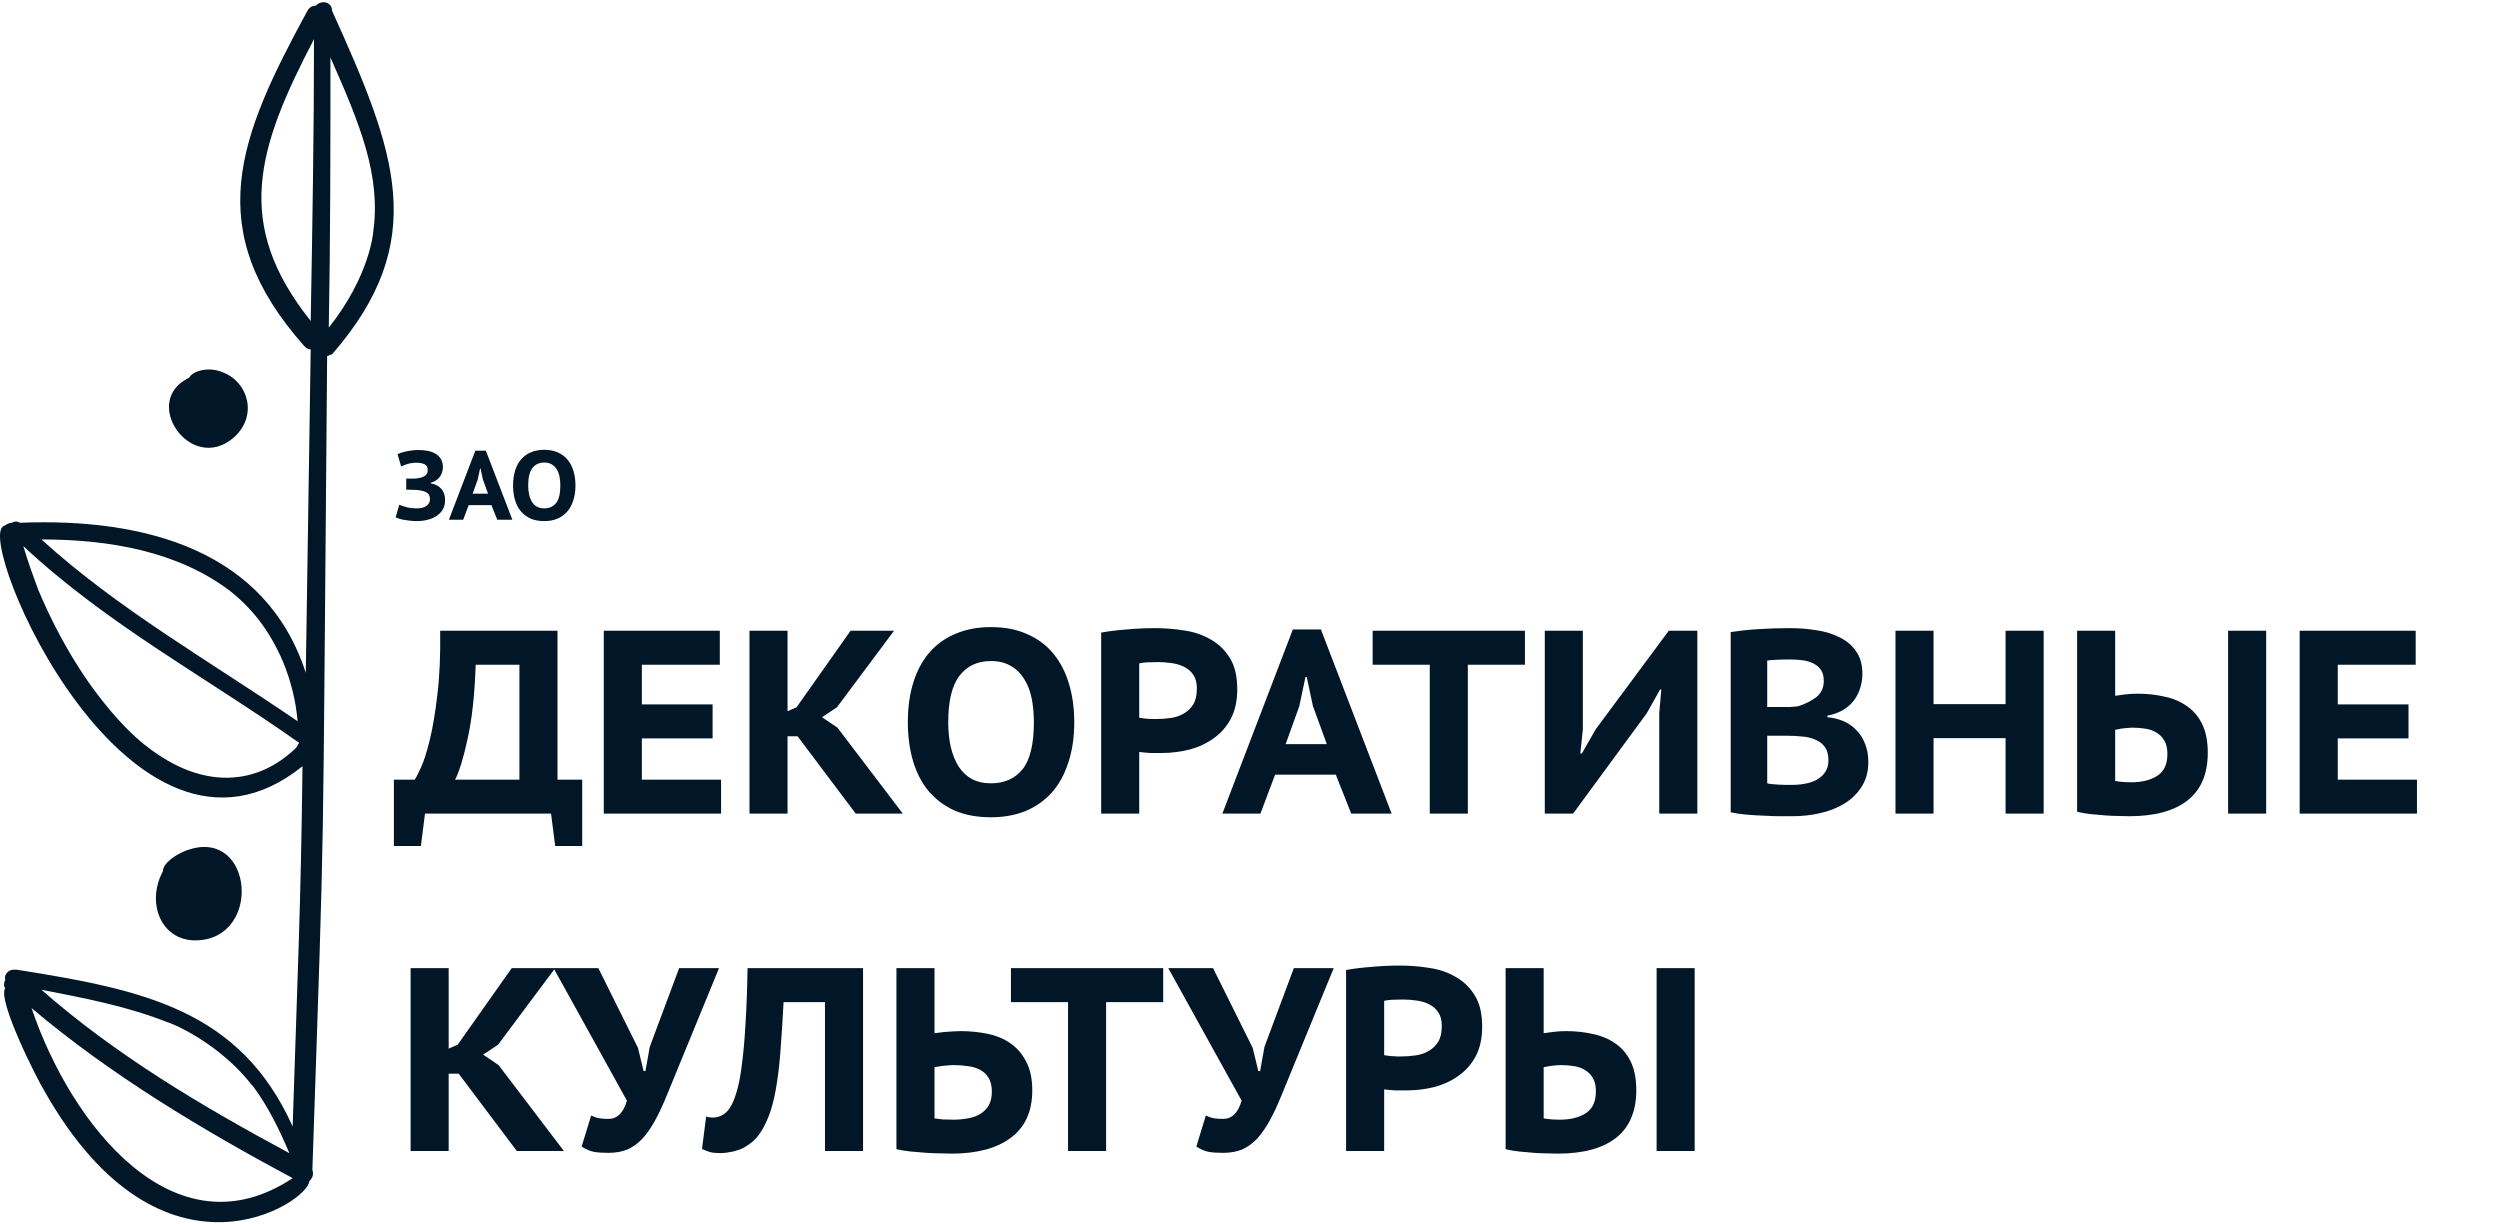 <svg width="98" height="48" viewBox="0 0 98 48" fill="none" xmlns="http://www.w3.org/2000/svg">
<path d="M22.822 33.163H21.763L21.601 31.893H16.66L16.499 33.163H15.44V30.562H16.257C16.311 30.487 16.395 30.323 16.509 30.071C16.623 29.818 16.738 29.456 16.852 28.985C16.966 28.514 17.064 27.93 17.144 27.234C17.232 26.531 17.269 25.695 17.255 24.725H21.854V30.562H22.822V33.163ZM20.361 30.562V26.057H18.647C18.607 27.231 18.502 28.193 18.334 28.944C18.173 29.695 18.008 30.235 17.84 30.562H20.361ZM23.668 24.725H28.216V26.057H25.161V27.613H27.934V28.944H25.161V30.562H28.266V31.893H23.668V24.725ZM31.265 28.862H30.872V31.893H29.38V24.725H30.872V27.879L31.225 27.726L33.343 24.725H35.047L32.808 27.726L32.223 28.115L32.828 28.524L35.39 31.893H33.544L31.265 28.862ZM35.587 28.309C35.587 27.722 35.661 27.197 35.809 26.732C35.957 26.268 36.169 25.879 36.445 25.565C36.727 25.244 37.07 25.002 37.473 24.838C37.876 24.667 38.334 24.582 38.844 24.582C39.389 24.582 39.863 24.674 40.266 24.858C40.676 25.036 41.016 25.289 41.285 25.616C41.56 25.944 41.765 26.337 41.9 26.794C42.041 27.251 42.111 27.756 42.111 28.309C42.111 28.896 42.034 29.422 41.88 29.886C41.732 30.351 41.517 30.743 41.234 31.064C40.952 31.378 40.609 31.62 40.206 31.791C39.802 31.955 39.349 32.037 38.844 32.037C38.3 32.037 37.823 31.948 37.413 31.77C37.009 31.586 36.67 31.33 36.394 31.003C36.125 30.675 35.924 30.282 35.789 29.825C35.655 29.367 35.587 28.862 35.587 28.309ZM37.171 28.309C37.171 28.664 37.204 28.989 37.271 29.282C37.339 29.576 37.44 29.828 37.574 30.04C37.708 30.252 37.88 30.415 38.088 30.532C38.303 30.648 38.555 30.706 38.844 30.706C39.376 30.706 39.789 30.521 40.085 30.153C40.38 29.784 40.528 29.17 40.528 28.309C40.528 27.968 40.498 27.651 40.438 27.357C40.377 27.064 40.276 26.811 40.135 26.599C40.001 26.381 39.826 26.214 39.611 26.098C39.402 25.975 39.147 25.913 38.844 25.913C38.32 25.913 37.91 26.104 37.614 26.487C37.319 26.869 37.171 27.477 37.171 28.309ZM43.166 24.797C43.468 24.742 43.804 24.701 44.174 24.674C44.544 24.64 44.914 24.623 45.283 24.623C45.66 24.623 46.04 24.654 46.423 24.715C46.806 24.77 47.149 24.886 47.451 25.063C47.761 25.234 48.013 25.476 48.208 25.79C48.403 26.098 48.5 26.507 48.5 27.019C48.5 27.47 48.416 27.855 48.248 28.176C48.08 28.49 47.855 28.746 47.572 28.944C47.297 29.142 46.981 29.289 46.625 29.385C46.268 29.473 45.902 29.518 45.526 29.518C45.492 29.518 45.435 29.518 45.354 29.518C45.273 29.518 45.186 29.518 45.092 29.518C45.005 29.511 44.92 29.504 44.84 29.497C44.759 29.49 44.699 29.484 44.658 29.477V31.893H43.166V24.797ZM45.384 25.954C45.243 25.954 45.105 25.958 44.971 25.964C44.843 25.971 44.739 25.985 44.658 26.005V28.135C44.685 28.142 44.729 28.149 44.789 28.156C44.85 28.163 44.914 28.169 44.981 28.176C45.048 28.176 45.109 28.18 45.163 28.186C45.223 28.186 45.27 28.186 45.304 28.186C45.499 28.186 45.694 28.173 45.889 28.146C46.083 28.118 46.255 28.06 46.403 27.971C46.557 27.883 46.682 27.763 46.776 27.613C46.87 27.456 46.917 27.248 46.917 26.988C46.917 26.77 46.873 26.596 46.786 26.466C46.699 26.33 46.581 26.224 46.433 26.149C46.292 26.074 46.127 26.023 45.939 25.995C45.757 25.968 45.572 25.954 45.384 25.954ZM52.364 30.368H49.984L49.409 31.893H47.917L50.68 24.674H51.779L54.552 31.893H52.968L52.364 30.368ZM50.397 29.17H52.011L51.466 27.674L51.224 26.538H51.174L50.932 27.685L50.397 29.17ZM59.778 26.057H57.539V31.893H56.047V26.057H53.808V24.725H59.778V26.057ZM65.043 27.941L65.124 27.029H65.074L64.559 27.951L61.665 31.893H60.556V24.725H62.048V28.586L61.948 29.538H62.008L62.553 28.586L65.416 24.725H66.536V31.893H65.043V27.941ZM73.006 26.415C73.006 26.593 72.979 26.77 72.925 26.948C72.878 27.118 72.801 27.279 72.693 27.429C72.586 27.579 72.445 27.709 72.27 27.818C72.095 27.927 71.883 28.006 71.635 28.053V28.115C71.856 28.135 72.065 28.186 72.26 28.268C72.455 28.35 72.623 28.466 72.764 28.617C72.912 28.76 73.026 28.937 73.107 29.149C73.194 29.354 73.238 29.596 73.238 29.876C73.238 30.252 73.15 30.572 72.976 30.839C72.808 31.105 72.586 31.323 72.31 31.494C72.034 31.665 71.719 31.791 71.362 31.873C71.006 31.955 70.643 31.996 70.273 31.996C70.152 31.996 69.991 31.996 69.789 31.996C69.594 31.996 69.382 31.989 69.154 31.975C68.932 31.968 68.704 31.955 68.468 31.934C68.24 31.914 68.031 31.883 67.843 31.842V24.777C67.984 24.756 68.142 24.736 68.317 24.715C68.499 24.695 68.69 24.678 68.892 24.664C69.1 24.65 69.312 24.64 69.527 24.633C69.742 24.626 69.957 24.623 70.172 24.623C70.522 24.623 70.865 24.65 71.201 24.705C71.537 24.753 71.84 24.845 72.109 24.981C72.377 25.111 72.593 25.292 72.754 25.524C72.922 25.756 73.006 26.053 73.006 26.415ZM70.253 30.767C70.441 30.767 70.619 30.75 70.787 30.716C70.962 30.682 71.114 30.627 71.241 30.552C71.376 30.47 71.48 30.371 71.554 30.255C71.635 30.132 71.675 29.982 71.675 29.804C71.675 29.586 71.628 29.412 71.534 29.282C71.44 29.152 71.315 29.057 71.161 28.995C71.013 28.927 70.845 28.886 70.656 28.873C70.475 28.852 70.29 28.842 70.102 28.842H69.275V30.706C69.315 30.719 69.372 30.729 69.446 30.736C69.527 30.743 69.615 30.75 69.709 30.757C69.803 30.757 69.897 30.76 69.991 30.767C70.092 30.767 70.179 30.767 70.253 30.767ZM69.779 27.715C69.88 27.715 69.998 27.715 70.132 27.715C70.273 27.709 70.391 27.698 70.485 27.685C70.767 27.596 71.006 27.477 71.201 27.326C71.396 27.169 71.493 26.958 71.493 26.692C71.493 26.514 71.456 26.371 71.382 26.261C71.308 26.152 71.208 26.067 71.08 26.005C70.959 25.944 70.821 25.903 70.666 25.883C70.512 25.862 70.354 25.852 70.193 25.852C69.998 25.852 69.82 25.855 69.658 25.862C69.497 25.869 69.369 25.879 69.275 25.893V27.715H69.779ZM78.619 28.934H75.795V31.893H74.303V24.725H75.795V27.603H78.619V24.725H80.111V31.893H78.619V28.934ZM87.342 24.725H88.834V31.893H87.342V24.725ZM81.423 24.725H82.915V27.275C82.989 27.262 83.11 27.244 83.278 27.224C83.453 27.203 83.627 27.193 83.802 27.193C84.165 27.193 84.511 27.231 84.841 27.306C85.177 27.374 85.469 27.497 85.718 27.674C85.974 27.845 86.175 28.081 86.323 28.381C86.471 28.681 86.545 29.057 86.545 29.508C86.545 30.334 86.283 30.955 85.758 31.371C85.234 31.788 84.468 31.996 83.459 31.996C83.359 31.996 83.228 31.992 83.066 31.986C82.905 31.986 82.73 31.979 82.542 31.965C82.354 31.951 82.162 31.934 81.967 31.914C81.772 31.893 81.591 31.863 81.423 31.822V24.725ZM83.56 30.665C83.97 30.665 84.306 30.579 84.569 30.409C84.831 30.238 84.962 29.955 84.962 29.559C84.962 29.347 84.925 29.176 84.851 29.047C84.777 28.91 84.676 28.804 84.549 28.729C84.427 28.647 84.28 28.593 84.105 28.565C83.937 28.538 83.759 28.524 83.57 28.524C83.523 28.524 83.466 28.528 83.399 28.535C83.338 28.541 83.275 28.548 83.207 28.555C83.147 28.562 83.09 28.572 83.036 28.586C82.982 28.593 82.942 28.599 82.915 28.606V30.613C83.083 30.648 83.298 30.665 83.56 30.665ZM90.147 24.725H94.695V26.057H91.64V27.613H94.413V28.944H91.64V30.562H94.745V31.893H90.147V24.725ZM17.981 42.089H17.588V45.12H16.096V37.952H17.588V41.106L17.941 40.952L20.059 37.952H21.763L19.524 40.952L18.939 41.342L19.544 41.751L22.106 45.12H20.26L17.981 42.089ZM25.008 41.075L25.23 41.987H25.301L25.472 41.034L26.622 37.952H28.185L26.138 42.939C25.983 43.321 25.828 43.652 25.674 43.932C25.519 44.212 25.355 44.448 25.18 44.639C25.005 44.823 24.81 44.963 24.595 45.059C24.38 45.147 24.131 45.192 23.849 45.192C23.607 45.192 23.415 45.178 23.274 45.151C23.133 45.123 22.975 45.055 22.8 44.946L23.173 43.727C23.301 43.789 23.415 43.826 23.516 43.84C23.623 43.854 23.734 43.861 23.849 43.861C24.198 43.861 24.44 43.622 24.575 43.144L21.701 37.952H23.455L25.008 41.075ZM32.339 39.283H30.716C30.682 39.932 30.645 40.519 30.605 41.044C30.571 41.563 30.521 42.031 30.454 42.447C30.393 42.864 30.309 43.236 30.202 43.564C30.094 43.884 29.96 44.168 29.798 44.413C29.691 44.571 29.57 44.7 29.435 44.803C29.308 44.905 29.173 44.987 29.032 45.048C28.891 45.103 28.753 45.141 28.619 45.161C28.484 45.188 28.36 45.202 28.245 45.202C28.071 45.202 27.933 45.188 27.832 45.161C27.738 45.134 27.634 45.093 27.519 45.038L27.681 43.768C27.755 43.796 27.842 43.809 27.943 43.809C28.057 43.809 28.172 43.782 28.286 43.727C28.4 43.673 28.501 43.584 28.588 43.461C28.696 43.311 28.79 43.096 28.871 42.816C28.958 42.536 29.029 42.174 29.082 41.731C29.143 41.28 29.19 40.744 29.224 40.123C29.264 39.502 29.291 38.778 29.304 37.952H33.832V45.12H32.339V39.283ZM35.14 37.952H36.633V40.502C36.666 40.495 36.724 40.488 36.804 40.481C36.885 40.468 36.972 40.457 37.066 40.451C37.167 40.444 37.268 40.437 37.369 40.43C37.476 40.423 37.571 40.42 37.651 40.42C38.014 40.42 38.364 40.454 38.7 40.522C39.043 40.591 39.342 40.713 39.597 40.891C39.859 41.068 40.068 41.307 40.222 41.608C40.384 41.908 40.465 42.287 40.465 42.744C40.465 43.564 40.186 44.181 39.628 44.598C39.076 45.014 38.3 45.222 37.298 45.222C37.197 45.222 37.06 45.219 36.885 45.212C36.717 45.212 36.532 45.205 36.33 45.192C36.129 45.178 35.924 45.161 35.715 45.141C35.507 45.12 35.315 45.089 35.14 45.048V37.952ZM37.369 43.891C37.571 43.891 37.762 43.874 37.944 43.84C38.132 43.806 38.293 43.748 38.428 43.666C38.569 43.577 38.68 43.465 38.76 43.328C38.841 43.185 38.881 43.007 38.881 42.796C38.881 42.57 38.838 42.389 38.75 42.253C38.67 42.116 38.559 42.011 38.418 41.935C38.276 41.86 38.115 41.812 37.934 41.792C37.752 41.765 37.564 41.751 37.369 41.751C37.315 41.751 37.251 41.755 37.177 41.761C37.11 41.768 37.039 41.775 36.965 41.782C36.892 41.789 36.824 41.799 36.764 41.812C36.703 41.819 36.66 41.826 36.633 41.833V43.84C36.713 43.854 36.818 43.867 36.945 43.881C37.08 43.888 37.221 43.891 37.369 43.891ZM45.597 39.283H43.359V45.12H41.867V39.283H39.628V37.952H45.597V39.283ZM49.105 41.075L49.326 41.987H49.397L49.568 41.034L50.718 37.952H52.281L50.234 42.939C50.079 43.321 49.925 43.652 49.77 43.932C49.615 44.212 49.451 44.448 49.276 44.639C49.101 44.823 48.906 44.963 48.691 45.059C48.476 45.147 48.227 45.192 47.945 45.192C47.703 45.192 47.511 45.178 47.37 45.151C47.229 45.123 47.071 45.055 46.896 44.946L47.269 43.727C47.397 43.789 47.511 43.826 47.612 43.84C47.72 43.854 47.831 43.861 47.945 43.861C48.294 43.861 48.536 43.622 48.671 43.144L45.797 37.952H47.552L49.105 41.075ZM52.767 38.024C53.069 37.969 53.406 37.928 53.775 37.901C54.145 37.867 54.515 37.85 54.885 37.85C55.261 37.85 55.641 37.88 56.024 37.942C56.407 37.996 56.75 38.112 57.053 38.29C57.362 38.461 57.614 38.703 57.809 39.017C58.004 39.324 58.101 39.734 58.101 40.246C58.101 40.696 58.017 41.082 57.849 41.403C57.681 41.717 57.456 41.973 57.173 42.171C56.898 42.369 56.582 42.516 56.226 42.611C55.869 42.7 55.503 42.744 55.127 42.744C55.093 42.744 55.036 42.744 54.955 42.744C54.874 42.744 54.787 42.744 54.693 42.744C54.605 42.738 54.522 42.731 54.441 42.724C54.36 42.717 54.3 42.71 54.259 42.703V45.12H52.767V38.024ZM54.985 39.181C54.844 39.181 54.706 39.184 54.572 39.191C54.444 39.198 54.34 39.212 54.259 39.232V41.362C54.286 41.369 54.33 41.376 54.39 41.383C54.451 41.389 54.515 41.396 54.582 41.403C54.649 41.403 54.71 41.406 54.764 41.413C54.824 41.413 54.871 41.413 54.905 41.413C55.1 41.413 55.295 41.4 55.489 41.372C55.684 41.345 55.856 41.287 56.004 41.198C56.158 41.109 56.283 40.99 56.377 40.84C56.471 40.683 56.518 40.474 56.518 40.215C56.518 39.997 56.474 39.823 56.387 39.693C56.3 39.556 56.182 39.45 56.034 39.375C55.893 39.3 55.728 39.249 55.54 39.222C55.358 39.194 55.174 39.181 54.985 39.181ZM64.939 37.952H66.431V45.12H64.939V37.952ZM59.02 37.952H60.512V40.502C60.586 40.488 60.707 40.471 60.875 40.451C61.05 40.43 61.225 40.42 61.4 40.42C61.763 40.42 62.109 40.457 62.438 40.532C62.774 40.601 63.067 40.724 63.316 40.901C63.571 41.072 63.773 41.307 63.921 41.608C64.069 41.908 64.142 42.284 64.142 42.734C64.142 43.56 63.88 44.181 63.356 44.598C62.832 45.014 62.065 45.222 61.057 45.222C60.956 45.222 60.825 45.219 60.664 45.212C60.502 45.212 60.328 45.205 60.139 45.192C59.951 45.178 59.759 45.161 59.565 45.141C59.37 45.12 59.188 45.089 59.02 45.048V37.952ZM61.158 43.891C61.568 43.891 61.904 43.806 62.166 43.635C62.428 43.465 62.559 43.181 62.559 42.785C62.559 42.574 62.522 42.403 62.448 42.273C62.374 42.137 62.274 42.031 62.146 41.956C62.025 41.874 61.877 41.819 61.702 41.792C61.534 41.765 61.356 41.751 61.168 41.751C61.121 41.751 61.064 41.755 60.996 41.761C60.936 41.768 60.872 41.775 60.805 41.782C60.744 41.789 60.687 41.799 60.633 41.812C60.58 41.819 60.539 41.826 60.512 41.833V43.84C60.68 43.874 60.895 43.891 61.158 43.891Z" fill="#011627"/>
<path d="M15.925 19.195V18.761H16.023C16.048 18.761 16.078 18.761 16.114 18.761C16.151 18.761 16.189 18.761 16.227 18.761C16.267 18.758 16.305 18.756 16.341 18.753C16.378 18.748 16.409 18.743 16.431 18.738C16.527 18.72 16.607 18.688 16.669 18.642C16.735 18.593 16.768 18.524 16.768 18.434C16.768 18.319 16.726 18.241 16.643 18.2C16.562 18.159 16.454 18.139 16.318 18.139C16.257 18.139 16.197 18.144 16.136 18.154C16.078 18.162 16.023 18.173 15.97 18.189C15.92 18.204 15.873 18.221 15.83 18.239C15.787 18.254 15.752 18.269 15.724 18.285L15.584 17.801C15.612 17.788 15.652 17.773 15.705 17.755C15.761 17.734 15.825 17.716 15.898 17.701C15.971 17.683 16.051 17.669 16.136 17.659C16.222 17.646 16.309 17.64 16.397 17.64C16.518 17.64 16.636 17.65 16.749 17.67C16.865 17.691 16.968 17.727 17.059 17.778C17.15 17.829 17.223 17.898 17.278 17.985C17.334 18.072 17.361 18.182 17.361 18.315C17.361 18.446 17.324 18.567 17.248 18.68C17.172 18.793 17.052 18.875 16.885 18.926V18.949C17.061 18.977 17.199 19.047 17.297 19.16C17.398 19.273 17.448 19.421 17.448 19.606C17.448 19.749 17.417 19.873 17.354 19.978C17.291 20.081 17.208 20.165 17.104 20.232C17.004 20.298 16.886 20.347 16.753 20.377C16.622 20.411 16.487 20.427 16.348 20.427C16.257 20.427 16.169 20.422 16.083 20.412C16 20.404 15.922 20.394 15.849 20.381C15.776 20.369 15.71 20.353 15.652 20.335C15.594 20.317 15.546 20.298 15.509 20.278L15.652 19.786C15.715 19.814 15.806 19.845 15.925 19.878C16.046 19.912 16.189 19.928 16.356 19.928C16.414 19.928 16.472 19.922 16.53 19.909C16.59 19.896 16.644 19.876 16.692 19.848C16.74 19.817 16.779 19.778 16.809 19.732C16.84 19.686 16.855 19.629 16.855 19.559C16.855 19.501 16.843 19.449 16.821 19.406C16.801 19.362 16.764 19.327 16.711 19.298C16.661 19.268 16.591 19.245 16.503 19.229C16.418 19.211 16.31 19.201 16.182 19.199C16.149 19.199 16.124 19.199 16.106 19.199C16.091 19.196 16.063 19.195 16.023 19.195H15.925ZM19.265 19.801H18.372L18.157 20.374H17.597L18.633 17.666H19.045L20.085 20.374H19.492L19.265 19.801ZM18.527 19.352H19.132L18.928 18.791L18.837 18.365H18.819L18.728 18.795L18.527 19.352ZM20.112 19.03C20.112 18.809 20.14 18.612 20.195 18.438C20.25 18.264 20.33 18.118 20.433 18C20.539 17.88 20.668 17.789 20.819 17.728C20.97 17.664 21.142 17.632 21.333 17.632C21.537 17.632 21.715 17.666 21.866 17.735C22.02 17.802 22.147 17.897 22.248 18.02C22.352 18.143 22.428 18.29 22.479 18.461C22.532 18.633 22.558 18.822 22.558 19.03C22.558 19.25 22.529 19.447 22.471 19.621C22.416 19.795 22.335 19.942 22.229 20.063C22.123 20.18 21.995 20.271 21.844 20.335C21.692 20.397 21.522 20.427 21.333 20.427C21.129 20.427 20.95 20.394 20.796 20.328C20.645 20.258 20.518 20.162 20.414 20.04C20.313 19.917 20.238 19.769 20.187 19.598C20.137 19.426 20.112 19.237 20.112 19.03ZM20.705 19.03C20.705 19.163 20.718 19.284 20.743 19.394C20.768 19.505 20.806 19.599 20.857 19.679C20.907 19.758 20.971 19.819 21.049 19.863C21.13 19.906 21.225 19.928 21.333 19.928C21.532 19.928 21.687 19.859 21.798 19.721C21.909 19.583 21.965 19.352 21.965 19.03C21.965 18.902 21.953 18.783 21.931 18.672C21.908 18.562 21.87 18.468 21.817 18.388C21.767 18.306 21.701 18.244 21.62 18.2C21.542 18.154 21.447 18.131 21.333 18.131C21.137 18.131 20.983 18.203 20.872 18.346C20.761 18.489 20.705 18.717 20.705 19.03Z" fill="#011627"/>
<path d="M13.017 0.422C13.017 0.095 12.631 -0.035 12.373 0.226C12.245 0.226 12.116 0.291 12.052 0.422C9.348 5.391 7.867 8.986 11.923 13.562C11.987 13.628 12.052 13.693 12.18 13.693C12.116 17.942 12.052 22.126 11.987 26.376C10.442 21.604 5.743 20.296 0.786 20.492C0.657 20.427 0.593 20.427 0.464 20.492C0.335 20.492 0.271 20.558 0.142 20.623C-1.017 21.146 5.099 35.463 11.858 30.037C11.794 35.528 11.665 38.143 11.472 44.158C9.412 39.581 5.614 38.797 0.657 38.012C0.593 38.012 0.593 38.012 0.528 38.012C0.335 38.012 0.142 38.209 0.206 38.405C0.142 38.535 0.142 38.666 0.206 38.732C-0.116 39.189 1.429 42.262 1.751 42.785C6.386 50.956 12.116 47.099 12.116 46.315C12.245 46.184 12.309 46.053 12.245 45.857C12.76 30.56 12.631 35.724 12.824 13.955C12.888 13.955 12.953 13.889 13.017 13.889C16.88 9.444 15.528 5.979 13.017 0.422ZM12.309 1.534C12.309 5.194 12.245 8.921 12.18 12.582C9.155 8.79 10.056 5.848 12.309 1.534ZM9.026 23.172C9.927 23.892 10.571 24.741 11.086 25.918C11.408 26.703 11.601 27.487 11.665 28.272C8.125 25.853 4.648 23.892 1.623 21.146C4.262 21.146 6.966 21.604 9.026 23.172ZM5.743 29.252C5.743 29.252 3.361 27.552 1.494 23.107C1.301 22.584 1.108 22.061 0.914 21.407C4.198 24.48 8.125 26.572 11.73 29.122C11.665 29.187 11.665 29.252 11.601 29.318C10.12 30.756 7.996 31.017 5.743 29.252ZM6.644 40.104C6.129 39.908 8.318 40.562 9.863 42.523C9.927 42.589 9.863 42.523 9.927 42.589C10.507 43.373 10.957 44.288 11.343 45.204C7.931 43.373 4.52 41.346 1.623 38.797C3.296 39.124 5.035 39.451 6.644 40.104ZM1.236 39.516C4.326 42.131 7.931 44.288 11.472 46.184C6.837 49.257 2.781 44.092 1.236 39.516ZM14.627 9.117C14.627 9.117 14.498 10.817 12.888 12.843C12.953 9.313 12.953 5.783 12.953 2.253C14.112 4.868 14.948 6.894 14.627 9.117Z" fill="#011627"/>
<path d="M9.155 17.159C10.12 16.308 9.734 15.001 8.769 14.609C8.189 14.347 7.546 14.543 7.417 14.805C5.485 15.72 7.481 18.597 9.155 17.159Z" fill="#011627"/>
<path d="M7.996 36.836C10.313 36.443 9.798 32.325 7.223 33.371C6.901 33.502 6.386 33.828 6.386 34.155C5.678 35.463 6.386 37.097 7.996 36.836Z" fill="#011627"/>
</svg>
